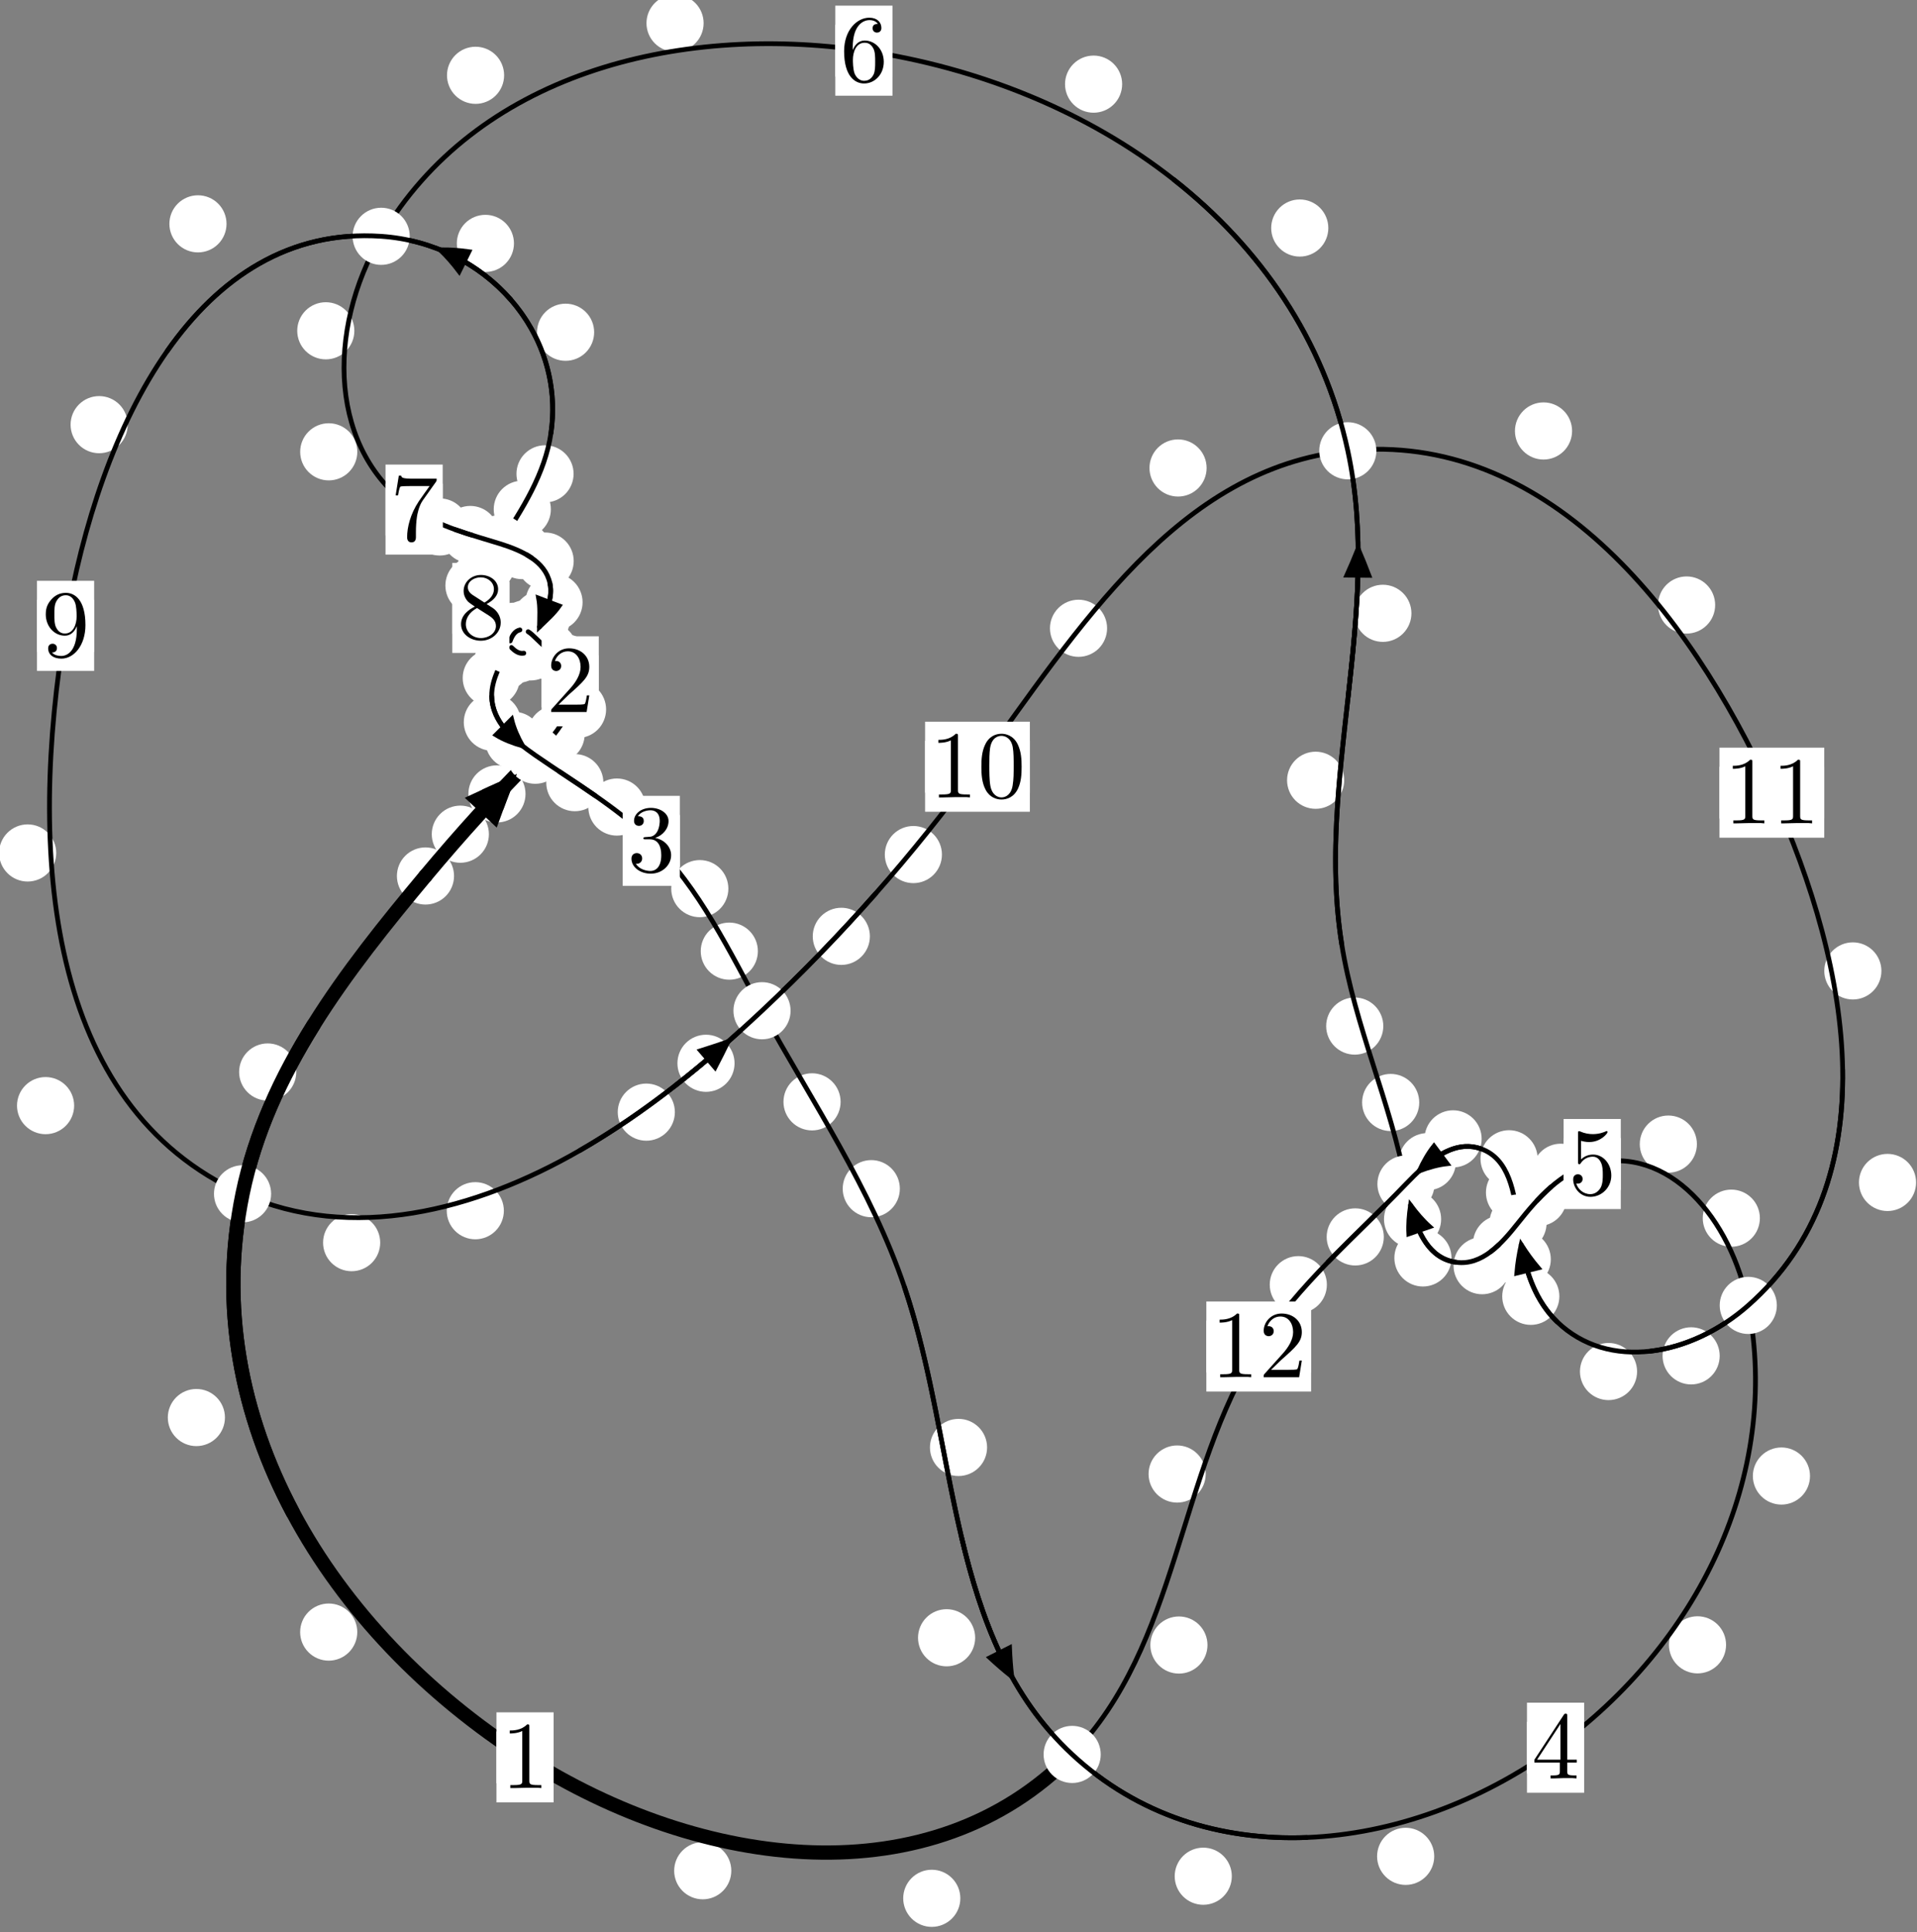 <?xml version="1.0"?>
<!-- Created by MetaPost 1.999 on 2021.07.06:0004 -->
<svg version="1.1" xmlns="http://www.w3.org/2000/svg" xmlns:xlink="http://www.w3.org/1999/xlink" width="200.572" height="202.126" viewBox="0 0 200.572 202.126">
<rect x="0" y="0" width="200.572" height="202.126" fill="#808080" stroke="none"/>
<!-- Original BoundingBox: -56.095581 -122.560608 144.476227 79.565216 -->
  <defs>
    <g transform="scale(0.01,0.01)" id="GLYPHcmr10_48">
      <path style="fill-rule: evenodd;" d="M460 -320C460 -400,455 -480,420 -554C374 -650,292 -666,250 -666C190 -666,117 -640,76 -547C44 -478,39 -400,39 -320C39 -245,43 -155,84 -79C127 2,200 22,249 22C303 22,379 1,423 -94C455 -163,460 -241,460 -320M249 -0C210 -0,151 -25,133 -121C122 -181,122 -273,122 -332C122 -396,122 -462,130 -516C149 -635,224 -644,249 -644C282 -644,348 -626,367 -527C377 -471,377 -395,377 -332C377 -257,377 -189,366 -125C351 -30,294 -0,249 -0"></path>
    </g>
    <g transform="scale(0.01,0.01)" id="GLYPHcmr10_49">
      <path style="fill-rule: evenodd;" d="M294 -640C294 -664,294 -666,271 -666C209 -602,121 -602,89 -602L89 -571C109 -571,168 -571,220 -597L220 -79C220 -43,217 -31,127 -31L95 -31L95 -0L257 -0L130 -3L217 -3L257 -3L297 -3L384 -3L419 -0L419 -31L387 -31C297 -31,294 -42,294 -79"></path>
    </g>
    <g transform="scale(0.01,0.01)" id="GLYPHcmr10_50">
      <path style="fill-rule: evenodd;" d="M127 -77L233 -180C389 -318,449 -372,449 -472C449 -586,359 -666,237 -666C124 -666,50 -574,50 -485C50 -429,100 -429,103 -429C120 -429,155 -441,155 -482C155 -508,137 -534,102 -534C94 -534,92 -534,89 -533C112 -598,166 -635,224 -635C315 -635,358 -554,358 -472C358 -392,308 -313,253 -251L61 -37C50 -26,50 -24,50 -0L421 -0L449 -174L424 -174C419 -144,412 -100,402 -85C395 -77,329 -77,307 -77"></path>
    </g>
    <g transform="scale(0.01,0.01)" id="GLYPHcmr10_51">
      <path style="fill-rule: evenodd;" d="M290 -352C372 -379,430 -449,430 -528C430 -610,342 -666,246 -666C145 -666,69 -606,69 -530C69 -497,91 -478,120 -478C151 -478,171 -500,171 -529C171 -579,124 -579,109 -579C140 -628,206 -641,242 -641C283 -641,338 -619,338 -529C338 -517,336 -459,310 -415C280 -367,246 -364,221 -363C213 -362,189 -360,182 -360C174 -359,167 -358,167 -348C167 -337,174 -337,191 -337L235 -337C317 -337,354 -269,354 -171C354 -35,285 -6,241 -6C198 -6,123 -23,88 -82C123 -77,154 -99,154 -137C154 -173,127 -193,98 -193C74 -193,42 -179,42 -135C42 -44,135 22,244 22C366 22,457 -69,457 -171C457 -253,394 -331,290 -352"></path>
    </g>
    <g transform="scale(0.01,0.01)" id="GLYPHcmr10_52">
      <path style="fill-rule: evenodd;" d="M294 -165L294 -78C294 -42,292 -31,218 -31L197 -31L197 -0L332 -0L238 -3L290 -3L332 -3L374 -3L427 -3L468 -0L468 -31L447 -31C373 -31,371 -42,371 -78L371 -165L471 -165L471 -196L371 -196L371 -651C371 -671,371 -677,355 -677C346 -677,343 -677,335 -665L28 -196L28 -165M300 -196L56 -196L300 -569"></path>
    </g>
    <g transform="scale(0.01,0.01)" id="GLYPHcmr10_53">
      <path style="fill-rule: evenodd;" d="M449 -201C449 -320,367 -420,259 -420C211 -420,168 -404,132 -369L132 -564C152 -558,185 -551,217 -551C340 -551,410 -642,410 -655C410 -661,407 -666,400 -666C399 -666,397 -666,392 -663C372 -654,323 -634,256 -634C216 -634,170 -641,123 -662C115 -665,113 -665,111 -665C101 -665,101 -657,101 -641L101 -345C101 -327,101 -319,115 -319C122 -319,124 -322,128 -328C139 -344,176 -398,257 -398C309 -398,334 -352,342 -334C358 -297,360 -258,360 -208C360 -173,360 -113,336 -71C312 -32,275 -6,229 -6C156 -6,99 -59,82 -118C85 -117,88 -116,99 -116C132 -116,149 -141,149 -165C149 -189,132 -214,99 -214C85 -214,50 -207,50 -161C50 -75,119 22,231 22C347 22,449 -74,449 -201"></path>
    </g>
    <g transform="scale(0.01,0.01)" id="GLYPHcmr10_54">
      <path style="fill-rule: evenodd;" d="M132 -328L132 -352C132 -605,256 -641,307 -641C331 -641,373 -635,395 -601C380 -601,340 -601,340 -556C340 -525,364 -510,386 -510C402 -510,432 -519,432 -558C432 -618,388 -666,305 -666C177 -666,42 -537,42 -316C42 -49,158 22,251 22C362 22,457 -72,457 -204C457 -331,368 -427,257 -427C189 -427,152 -376,132 -328M251 -6C188 -6,158 -66,152 -81C134 -128,134 -208,134 -226C134 -304,166 -404,256 -404C272 -404,318 -404,349 -342C367 -305,367 -254,367 -205C367 -157,367 -107,350 -71C320 -11,274 -6,251 -6"></path>
    </g>
    <g transform="scale(0.01,0.01)" id="GLYPHcmr10_55">
      <path style="fill-rule: evenodd;" d="M476 -609C485 -621,485 -623,485 -644L242 -644C120 -644,118 -657,114 -676L89 -676L56 -470L81 -470C84 -486,93 -549,106 -561C113 -567,191 -567,204 -567L411 -567C400 -551,321 -442,299 -409C209 -274,176 -135,176 -33C176 -23,176 22,222 22C268 22,268 -23,268 -33L268 -84C268 -139,271 -194,279 -248C283 -271,297 -357,341 -419"></path>
    </g>
    <g transform="scale(0.01,0.01)" id="GLYPHcmr10_56">
      <path style="fill-rule: evenodd;" d="M163 -457C117 -487,113 -521,113 -538C113 -599,178 -641,249 -641C322 -641,386 -589,386 -517C386 -460,347 -412,287 -377M309 -362C381 -399,430 -451,430 -517C430 -609,341 -666,250 -666C150 -666,69 -592,69 -499C69 -481,71 -436,113 -389C124 -377,161 -352,186 -335C128 -306,42 -250,42 -151C42 -45,144 22,249 22C362 22,457 -61,457 -168C457 -204,446 -249,408 -291C389 -312,373 -322,309 -362M209 -320L332 -242C360 -223,407 -193,407 -132C407 -58,332 -6,250 -6C164 -6,92 -68,92 -151C92 -209,124 -273,209 -320"></path>
    </g>
    <g transform="scale(0.01,0.01)" id="GLYPHcmr10_57">
      <path style="fill-rule: evenodd;" d="M367 -318L367 -286C367 -52,263 -6,205 -6C188 -6,134 -8,107 -42C151 -42,159 -71,159 -88C159 -119,135 -134,113 -134C97 -134,67 -125,67 -86C67 -19,121 22,206 22C335 22,457 -114,457 -329C457 -598,342 -666,253 -666C198 -666,149 -648,106 -603C65 -558,42 -516,42 -441C42 -316,130 -218,242 -218C303 -218,344 -260,367 -318M243 -241C227 -241,181 -241,150 -304C132 -341,132 -391,132 -440C132 -494,132 -541,153 -578C180 -628,218 -641,253 -641C299 -641,332 -607,349 -562C361 -530,365 -467,365 -421C365 -338,331 -241,243 -241"></path>
    </g>
  </defs>
  <path d="M51.153 87.261C51.153 86.468,50.838 85.708,50.277 85.148C49.717 84.587,48.957 84.272,48.164 84.272C47.371 84.272,46.611 84.587,46.051 85.148C45.49 85.708,45.175 86.468,45.175 87.261C45.175 88.054,45.49 88.814,46.051 89.374C46.611 89.935,47.371 90.25,48.164 90.25C48.957 90.25,49.717 89.935,50.277 89.374C50.838 88.814,51.153 88.054,51.153 87.261Z" style="fill: rgb(100%,100%,100%);stroke: none;"></path>
  <path d="M47.505 91.632C47.505 90.84,47.19 90.079,46.63 89.519C46.069 88.958,45.309 88.643,44.516 88.643C43.724 88.643,42.963 88.958,42.403 89.519C41.842 90.079,41.528 90.84,41.528 91.632C41.528 92.425,41.842 93.185,42.403 93.746C42.963 94.306,43.724 94.621,44.516 94.621C45.309 94.621,46.069 94.306,46.63 93.746C47.19 93.185,47.505 92.425,47.505 91.632Z" style="fill: rgb(100%,100%,100%);stroke: none;"></path>
  <path d="M61.175 76.791C61.175 75.998,60.86 75.238,60.3 74.677C59.739 74.117,58.979 73.802,58.187 73.802C57.394 73.802,56.634 74.117,56.073 74.677C55.513 75.238,55.198 75.998,55.198 76.791C55.198 77.583,55.513 78.343,56.073 78.904C56.634 79.464,57.394 79.779,58.187 79.779C58.979 79.779,59.739 79.464,60.3 78.904C60.86 78.343,61.175 77.583,61.175 76.791Z" style="fill: rgb(100%,100%,100%);stroke: none;"></path>
  <path d="M54.984 83.047C54.984 82.254,54.669 81.494,54.109 80.933C53.548 80.373,52.788 80.058,51.995 80.058C51.203 80.058,50.442 80.373,49.882 80.933C49.322 81.494,49.007 82.254,49.007 83.047C49.007 83.839,49.322 84.599,49.882 85.16C50.442 85.72,51.203 86.035,51.995 86.035C52.788 86.035,53.548 85.72,54.109 85.16C54.669 84.599,54.984 83.839,54.984 83.047Z" style="fill: rgb(100%,100%,100%);stroke: none;"></path>
  <path d="M62.139 69.333C62.139 68.54,61.824 67.78,61.264 67.22C60.703 66.659,59.943 66.344,59.15 66.344C58.358 66.344,57.598 66.659,57.037 67.22C56.477 67.78,56.162 68.54,56.162 69.333C56.162 70.126,56.477 70.886,57.037 71.446C57.598 72.007,58.358 72.322,59.15 72.322C59.943 72.322,60.703 72.007,61.264 71.446C61.824 70.886,62.139 70.126,62.139 69.333Z" style="fill: rgb(100%,100%,100%);stroke: none;"></path>
  <path d="M63.415 74.209C63.415 73.416,63.1 72.656,62.54 72.096C61.979 71.535,61.219 71.22,60.426 71.22C59.634 71.22,58.873 71.535,58.313 72.096C57.753 72.656,57.438 73.416,57.438 74.209C57.438 75.002,57.753 75.762,58.313 76.322C58.873 76.883,59.634 77.198,60.426 77.198C61.219 77.198,61.979 76.883,62.54 76.322C63.1 75.762,63.415 75.002,63.415 74.209Z" style="fill: rgb(100%,100%,100%);stroke: none;"></path>
  <path d="M58.528 66.249C58.528 65.457,58.213 64.697,57.653 64.136C57.092 63.576,56.332 63.261,55.539 63.261C54.747 63.261,53.986 63.576,53.426 64.136C52.865 64.697,52.551 65.457,52.551 66.249C52.551 67.042,52.865 67.802,53.426 68.363C53.986 68.923,54.747 69.238,55.539 69.238C56.332 69.238,57.092 68.923,57.653 68.363C58.213 67.802,58.528 67.042,58.528 66.249Z" style="fill: rgb(100%,100%,100%);stroke: none;"></path>
  <path d="M60.405 68.104C60.405 67.312,60.09 66.551,59.529 65.991C58.969 65.43,58.209 65.115,57.416 65.115C56.623 65.115,55.863 65.43,55.303 65.991C54.742 66.551,54.427 67.312,54.427 68.104C54.427 68.897,54.742 69.657,55.303 70.218C55.863 70.778,56.623 71.093,57.416 71.093C58.209 71.093,58.969 70.778,59.529 70.218C60.09 69.657,60.405 68.897,60.405 68.104Z" style="fill: rgb(100%,100%,100%);stroke: none;"></path>
  <path d="M56.71 66.036C56.71 65.243,56.396 64.483,55.835 63.923C55.275 63.362,54.514 63.047,53.722 63.047C52.929 63.047,52.169 63.362,51.608 63.923C51.048 64.483,50.733 65.243,50.733 66.036C50.733 66.829,51.048 67.589,51.608 68.149C52.169 68.71,52.929 69.025,53.722 69.025C54.514 69.025,55.275 68.71,55.835 68.149C56.396 67.589,56.71 66.829,56.71 66.036Z" style="fill: rgb(100%,100%,100%);stroke: none;"></path>
  <path d="M58.009 65.76C58.009 64.967,57.694 64.207,57.133 63.647C56.573 63.086,55.813 62.771,55.02 62.771C54.227 62.771,53.467 63.086,52.907 63.647C52.346 64.207,52.031 64.967,52.031 65.76C52.031 66.553,52.346 67.313,52.907 67.873C53.467 68.434,54.227 68.749,55.02 68.749C55.813 68.749,56.573 68.434,57.133 67.873C57.694 67.313,58.009 66.553,58.009 65.76Z" style="fill: rgb(100%,100%,100%);stroke: none;"></path>
  <path d="M55.589 69.26C55.589 68.467,55.275 67.707,54.714 67.146C54.154 66.586,53.393 66.271,52.601 66.271C51.808 66.271,51.048 66.586,50.487 67.146C49.927 67.707,49.612 68.467,49.612 69.26C49.612 70.052,49.927 70.812,50.487 71.373C51.048 71.933,51.808 72.248,52.601 72.248C53.393 72.248,54.154 71.933,54.714 71.373C55.275 70.812,55.589 70.052,55.589 69.26Z" style="fill: rgb(100%,100%,100%);stroke: none;"></path>
  <path d="M56.455 66.78C56.455 65.987,56.14 65.227,55.58 64.667C55.019 64.106,54.259 63.791,53.467 63.791C52.674 63.791,51.914 64.106,51.353 64.667C50.793 65.227,50.478 65.987,50.478 66.78C50.478 67.573,50.793 68.333,51.353 68.893C51.914 69.454,52.674 69.769,53.467 69.769C54.259 69.769,55.019 69.454,55.58 68.893C56.14 68.333,56.455 67.573,56.455 66.78Z" style="fill: rgb(100%,100%,100%);stroke: none;"></path>
  <path d="M54.503 75.546C54.503 74.753,54.188 73.993,53.627 73.433C53.067 72.872,52.307 72.557,51.514 72.557C50.721 72.557,49.961 72.872,49.401 73.433C48.84 73.993,48.525 74.753,48.525 75.546C48.525 76.339,48.84 77.099,49.401 77.659C49.961 78.22,50.721 78.535,51.514 78.535C52.307 78.535,53.067 78.22,53.627 77.659C54.188 77.099,54.503 76.339,54.503 75.546Z" style="fill: rgb(100%,100%,100%);stroke: none;"></path>
  <path d="M54.389 70.923C54.389 70.13,54.074 69.37,53.514 68.81C52.953 68.249,52.193 67.934,51.4 67.934C50.608 67.934,49.848 68.249,49.287 68.81C48.727 69.37,48.412 70.13,48.412 70.923C48.412 71.716,48.727 72.476,49.287 73.036C49.848 73.597,50.608 73.912,51.4 73.912C52.193 73.912,52.953 73.597,53.514 73.036C54.074 72.476,54.389 71.716,54.389 70.923Z" style="fill: rgb(100%,100%,100%);stroke: none;"></path>
  <path d="M63.131 81.87C63.131 81.077,62.816 80.317,62.256 79.757C61.695 79.196,60.935 78.881,60.142 78.881C59.35 78.881,58.59 79.196,58.029 79.757C57.469 80.317,57.154 81.077,57.154 81.87C57.154 82.663,57.469 83.423,58.029 83.983C58.59 84.544,59.35 84.859,60.142 84.859C60.935 84.859,61.695 84.544,62.256 83.983C62.816 83.423,63.131 82.663,63.131 81.87Z" style="fill: rgb(100%,100%,100%);stroke: none;"></path>
  <path d="M56.749 77.448C56.749 76.655,56.434 75.895,55.873 75.335C55.313 74.774,54.553 74.459,53.76 74.459C52.967 74.459,52.207 74.774,51.647 75.335C51.086 75.895,50.771 76.655,50.771 77.448C50.771 78.241,51.086 79.001,51.647 79.561C52.207 80.122,52.967 80.437,53.76 80.437C54.553 80.437,55.313 80.122,55.873 79.561C56.434 79.001,56.749 78.241,56.749 77.448Z" style="fill: rgb(100%,100%,100%);stroke: none;"></path>
  <path d="M76.207 92.956C76.207 92.163,75.892 91.403,75.332 90.842C74.771 90.282,74.011 89.967,73.218 89.967C72.426 89.967,71.665 90.282,71.105 90.842C70.544 91.403,70.229 92.163,70.229 92.956C70.229 93.748,70.544 94.508,71.105 95.069C71.665 95.629,72.426 95.944,73.218 95.944C74.011 95.944,74.771 95.629,75.332 95.069C75.892 94.508,76.207 93.748,76.207 92.956Z" style="fill: rgb(100%,100%,100%);stroke: none;"></path>
  <path d="M67.531 84.421C67.531 83.629,67.216 82.869,66.656 82.308C66.095 81.748,65.335 81.433,64.543 81.433C63.75 81.433,62.99 81.748,62.429 82.308C61.869 82.869,61.554 83.629,61.554 84.421C61.554 85.214,61.869 85.974,62.429 86.535C62.99 87.095,63.75 87.41,64.543 87.41C65.335 87.41,66.095 87.095,66.656 86.535C67.216 85.974,67.531 85.214,67.531 84.421Z" style="fill: rgb(100%,100%,100%);stroke: none;"></path>
  <path d="M87.951 115.259C87.951 114.466,87.636 113.706,87.075 113.146C86.515 112.585,85.755 112.27,84.962 112.27C84.169 112.27,83.409 112.585,82.849 113.146C82.288 113.706,81.973 114.466,81.973 115.259C81.973 116.052,82.288 116.812,82.849 117.372C83.409 117.933,84.169 118.248,84.962 118.248C85.755 118.248,86.515 117.933,87.075 117.372C87.636 116.812,87.951 116.052,87.951 115.259Z" style="fill: rgb(100%,100%,100%);stroke: none;"></path>
  <path d="M79.295 99.495C79.295 98.702,78.98 97.942,78.419 97.381C77.859 96.821,77.099 96.506,76.306 96.506C75.513 96.506,74.753 96.821,74.193 97.381C73.632 97.942,73.317 98.702,73.317 99.495C73.317 100.287,73.632 101.047,74.193 101.608C74.753 102.168,75.513 102.483,76.306 102.483C77.099 102.483,77.859 102.168,78.419 101.608C78.98 101.047,79.295 100.287,79.295 99.495Z" style="fill: rgb(100%,100%,100%);stroke: none;"></path>
  <path d="M103.277 151.41C103.277 150.617,102.962 149.857,102.401 149.297C101.841 148.736,101.081 148.421,100.288 148.421C99.495 148.421,98.735 148.736,98.175 149.297C97.614 149.857,97.299 150.617,97.299 151.41C97.299 152.203,97.614 152.963,98.175 153.523C98.735 154.084,99.495 154.399,100.288 154.399C101.081 154.399,101.841 154.084,102.401 153.523C102.962 152.963,103.277 152.203,103.277 151.41Z" style="fill: rgb(100%,100%,100%);stroke: none;"></path>
  <path d="M94.149 124.341C94.149 123.548,93.834 122.788,93.274 122.228C92.713 121.667,91.953 121.352,91.161 121.352C90.368 121.352,89.608 121.667,89.047 122.228C88.487 122.788,88.172 123.548,88.172 124.341C88.172 125.134,88.487 125.894,89.047 126.454C89.608 127.015,90.368 127.33,91.161 127.33C91.953 127.33,92.713 127.015,93.274 126.454C93.834 125.894,94.149 125.134,94.149 124.341Z" style="fill: rgb(100%,100%,100%);stroke: none;"></path>
  <path d="M128.883 196.262C128.883 195.469,128.568 194.709,128.008 194.148C127.447 193.588,126.687 193.273,125.894 193.273C125.102 193.273,124.341 193.588,123.781 194.148C123.22 194.709,122.906 195.469,122.906 196.262C122.906 197.054,123.22 197.815,123.781 198.375C124.341 198.936,125.102 199.251,125.894 199.251C126.687 199.251,127.447 198.936,128.008 198.375C128.568 197.815,128.883 197.054,128.883 196.262Z" style="fill: rgb(100%,100%,100%);stroke: none;"></path>
  <path d="M102.029 171.318C102.029 170.525,101.714 169.765,101.154 169.204C100.593 168.644,99.833 168.329,99.04 168.329C98.248 168.329,97.487 168.644,96.927 169.204C96.366 169.765,96.051 170.525,96.051 171.318C96.051 172.11,96.366 172.871,96.927 173.431C97.487 173.992,98.248 174.307,99.04 174.307C99.833 174.307,100.593 173.992,101.154 173.431C101.714 172.871,102.029 172.11,102.029 171.318Z" style="fill: rgb(100%,100%,100%);stroke: none;"></path>
  <path d="M180.596 172.058C180.596 171.266,180.281 170.506,179.721 169.945C179.16 169.385,178.4 169.07,177.607 169.07C176.815 169.07,176.054 169.385,175.494 169.945C174.933 170.506,174.618 171.266,174.618 172.058C174.618 172.851,174.933 173.611,175.494 174.172C176.054 174.732,176.815 175.047,177.607 175.047C178.4 175.047,179.16 174.732,179.721 174.172C180.281 173.611,180.596 172.851,180.596 172.058Z" style="fill: rgb(100%,100%,100%);stroke: none;"></path>
  <path d="M150.06 194.182C150.06 193.389,149.745 192.629,149.184 192.069C148.624 191.508,147.864 191.193,147.071 191.193C146.278 191.193,145.518 191.508,144.958 192.069C144.397 192.629,144.082 193.389,144.082 194.182C144.082 194.975,144.397 195.735,144.958 196.295C145.518 196.856,146.278 197.171,147.071 197.171C147.864 197.171,148.624 196.856,149.184 196.295C149.745 195.735,150.06 194.975,150.06 194.182Z" style="fill: rgb(100%,100%,100%);stroke: none;"></path>
  <path d="M184.133 127.426C184.133 126.634,183.818 125.874,183.258 125.313C182.697 124.753,181.937 124.438,181.144 124.438C180.352 124.438,179.591 124.753,179.031 125.313C178.471 125.874,178.156 126.634,178.156 127.426C178.156 128.219,178.471 128.979,179.031 129.54C179.591 130.1,180.352 130.415,181.144 130.415C181.937 130.415,182.697 130.1,183.258 129.54C183.818 128.979,184.133 128.219,184.133 127.426Z" style="fill: rgb(100%,100%,100%);stroke: none;"></path>
  <path d="M189.377 154.4C189.377 153.607,189.062 152.847,188.501 152.286C187.941 151.726,187.181 151.411,186.388 151.411C185.595 151.411,184.835 151.726,184.275 152.286C183.714 152.847,183.399 153.607,183.399 154.4C183.399 155.192,183.714 155.953,184.275 156.513C184.835 157.073,185.595 157.388,186.388 157.388C187.181 157.388,187.941 157.073,188.501 156.513C189.062 155.953,189.377 155.192,189.377 154.4Z" style="fill: rgb(100%,100%,100%);stroke: none;"></path>
  <path d="M166.288 122.624C166.288 121.832,165.973 121.071,165.413 120.511C164.852 119.95,164.092 119.636,163.3 119.636C162.507 119.636,161.747 119.95,161.186 120.511C160.626 121.071,160.311 121.832,160.311 122.624C160.311 123.417,160.626 124.177,161.186 124.738C161.747 125.298,162.507 125.613,163.3 125.613C164.092 125.613,164.852 125.298,165.413 124.738C165.973 124.177,166.288 123.417,166.288 122.624Z" style="fill: rgb(100%,100%,100%);stroke: none;"></path>
  <path d="M177.544 119.679C177.544 118.886,177.229 118.126,176.669 117.565C176.108 117.005,175.348 116.69,174.555 116.69C173.763 116.69,173.002 117.005,172.442 117.565C171.881 118.126,171.566 118.886,171.566 119.679C171.566 120.471,171.881 121.232,172.442 121.792C173.002 122.353,173.763 122.668,174.555 122.668C175.348 122.668,176.108 122.353,176.669 121.792C177.229 121.232,177.544 120.471,177.544 119.679Z" style="fill: rgb(100%,100%,100%);stroke: none;"></path>
  <path d="M160.09 130.111C160.09 129.318,159.776 128.558,159.215 127.997C158.655 127.437,157.894 127.122,157.102 127.122C156.309 127.122,155.549 127.437,154.988 127.997C154.428 128.558,154.113 129.318,154.113 130.111C154.113 130.903,154.428 131.663,154.988 132.224C155.549 132.784,156.309 133.099,157.102 133.099C157.894 133.099,158.655 132.784,159.215 132.224C159.776 131.663,160.09 130.903,160.09 130.111Z" style="fill: rgb(100%,100%,100%);stroke: none;"></path>
  <path d="M163.93 125.272C163.93 124.479,163.615 123.719,163.055 123.158C162.494 122.598,161.734 122.283,160.941 122.283C160.149 122.283,159.389 122.598,158.828 123.158C158.268 123.719,157.953 124.479,157.953 125.272C157.953 126.064,158.268 126.825,158.828 127.385C159.389 127.945,160.149 128.26,160.941 128.26C161.734 128.26,162.494 127.945,163.055 127.385C163.615 126.825,163.93 126.064,163.93 125.272Z" style="fill: rgb(100%,100%,100%);stroke: none;"></path>
  <path d="M151.868 131.586C151.868 130.793,151.553 130.033,150.992 129.473C150.432 128.912,149.671 128.597,148.879 128.597C148.086 128.597,147.326 128.912,146.765 129.473C146.205 130.033,145.89 130.793,145.89 131.586C145.89 132.379,146.205 133.139,146.765 133.699C147.326 134.26,148.086 134.575,148.879 134.575C149.671 134.575,150.432 134.26,150.992 133.699C151.553 133.139,151.868 132.379,151.868 131.586Z" style="fill: rgb(100%,100%,100%);stroke: none;"></path>
  <path d="M158.058 132.397C158.058 131.605,157.743 130.844,157.183 130.284C156.622 129.723,155.862 129.408,155.07 129.408C154.277 129.408,153.517 129.723,152.956 130.284C152.396 130.844,152.081 131.605,152.081 132.397C152.081 133.19,152.396 133.95,152.956 134.511C153.517 135.071,154.277 135.386,155.07 135.386C155.862 135.386,156.622 135.071,157.183 134.511C157.743 133.95,158.058 133.19,158.058 132.397Z" style="fill: rgb(100%,100%,100%);stroke: none;"></path>
  <path d="M148.493 115.326C148.493 114.533,148.178 113.773,147.618 113.213C147.057 112.652,146.297 112.337,145.504 112.337C144.712 112.337,143.952 112.652,143.391 113.213C142.831 113.773,142.516 114.533,142.516 115.326C142.516 116.119,142.831 116.879,143.391 117.439C143.952 118,144.712 118.315,145.504 118.315C146.297 118.315,147.057 118,147.618 117.439C148.178 116.879,148.493 116.119,148.493 115.326Z" style="fill: rgb(100%,100%,100%);stroke: none;"></path>
  <path d="M150.783 127.53C150.783 126.738,150.468 125.978,149.907 125.417C149.347 124.857,148.587 124.542,147.794 124.542C147.001 124.542,146.241 124.857,145.681 125.417C145.12 125.978,144.805 126.738,144.805 127.53C144.805 128.323,145.12 129.083,145.681 129.644C146.241 130.204,147.001 130.519,147.794 130.519C148.587 130.519,149.347 130.204,149.907 129.644C150.468 129.083,150.783 128.323,150.783 127.53Z" style="fill: rgb(100%,100%,100%);stroke: none;"></path>
  <path d="M140.64 81.619C140.64 80.826,140.325 80.066,139.765 79.505C139.204 78.945,138.444 78.63,137.651 78.63C136.859 78.63,136.099 78.945,135.538 79.505C134.978 80.066,134.663 80.826,134.663 81.619C134.663 82.411,134.978 83.171,135.538 83.732C136.099 84.292,136.859 84.607,137.651 84.607C138.444 84.607,139.204 84.292,139.765 83.732C140.325 83.171,140.64 82.411,140.64 81.619Z" style="fill: rgb(100%,100%,100%);stroke: none;"></path>
  <path d="M144.732 107.332C144.732 106.54,144.417 105.78,143.857 105.219C143.296 104.659,142.536 104.344,141.744 104.344C140.951 104.344,140.191 104.659,139.63 105.219C139.07 105.78,138.755 106.54,138.755 107.332C138.755 108.125,139.07 108.885,139.63 109.446C140.191 110.006,140.951 110.321,141.744 110.321C142.536 110.321,143.296 110.006,143.857 109.446C144.417 108.885,144.732 108.125,144.732 107.332Z" style="fill: rgb(100%,100%,100%);stroke: none;"></path>
  <path d="M138.98 23.853C138.98 23.06,138.665 22.3,138.105 21.739C137.544 21.179,136.784 20.864,135.991 20.864C135.199 20.864,134.438 21.179,133.878 21.739C133.317 22.3,133.002 23.06,133.002 23.853C133.002 24.645,133.317 25.406,133.878 25.966C134.438 26.527,135.199 26.841,135.991 26.841C136.784 26.841,137.544 26.527,138.105 25.966C138.665 25.406,138.98 24.645,138.98 23.853Z" style="fill: rgb(100%,100%,100%);stroke: none;"></path>
  <path d="M147.675 64.156C147.675 63.363,147.36 62.603,146.799 62.043C146.239 61.482,145.479 61.167,144.686 61.167C143.893 61.167,143.133 61.482,142.573 62.043C142.012 62.603,141.697 63.363,141.697 64.156C141.697 64.949,142.012 65.709,142.573 66.269C143.133 66.83,143.893 67.145,144.686 67.145C145.479 67.145,146.239 66.83,146.799 66.269C147.36 65.709,147.675 64.949,147.675 64.156Z" style="fill: rgb(100%,100%,100%);stroke: none;"></path>
  <path d="M73.618 2.424C73.618 1.631,73.303 0.871,72.743 0.31C72.182 -0.25,71.422 -0.565,70.629 -0.565C69.837 -0.565,69.076 -0.25,68.516 0.31C67.956 0.871,67.641 1.631,67.641 2.424C67.641 3.216,67.956 3.976,68.516 4.537C69.076 5.097,69.837 5.412,70.629 5.412C71.422 5.412,72.182 5.097,72.743 4.537C73.303 3.976,73.618 3.216,73.618 2.424Z" style="fill: rgb(100%,100%,100%);stroke: none;"></path>
  <path d="M117.409 8.802C117.409 8.009,117.094 7.249,116.534 6.689C115.973 6.128,115.213 5.813,114.42 5.813C113.628 5.813,112.867 6.128,112.307 6.689C111.747 7.249,111.432 8.009,111.432 8.802C111.432 9.595,111.747 10.355,112.307 10.915C112.867 11.476,113.628 11.791,114.42 11.791C115.213 11.791,115.973 11.476,116.534 10.915C117.094 10.355,117.409 9.595,117.409 8.802Z" style="fill: rgb(100%,100%,100%);stroke: none;"></path>
  <path d="M37.076 34.602C37.076 33.809,36.762 33.049,36.201 32.489C35.641 31.928,34.88 31.613,34.088 31.613C33.295 31.613,32.535 31.928,31.974 32.489C31.414 33.049,31.099 33.809,31.099 34.602C31.099 35.395,31.414 36.155,31.974 36.715C32.535 37.276,33.295 37.591,34.088 37.591C34.88 37.591,35.641 37.276,36.201 36.715C36.762 36.155,37.076 35.395,37.076 34.602Z" style="fill: rgb(100%,100%,100%);stroke: none;"></path>
  <path d="M52.745 7.876C52.745 7.084,52.43 6.324,51.87 5.763C51.309 5.203,50.549 4.888,49.757 4.888C48.964 4.888,48.204 5.203,47.643 5.763C47.083 6.324,46.768 7.084,46.768 7.876C46.768 8.669,47.083 9.429,47.643 9.99C48.204 10.55,48.964 10.865,49.757 10.865C50.549 10.865,51.309 10.55,51.87 9.99C52.43 9.429,52.745 8.669,52.745 7.876Z" style="fill: rgb(100%,100%,100%);stroke: none;"></path>
  <path d="M49.001 55.122C49.001 54.329,48.686 53.569,48.126 53.009C47.565 52.448,46.805 52.133,46.012 52.133C45.22 52.133,44.46 52.448,43.899 53.009C43.339 53.569,43.024 54.329,43.024 55.122C43.024 55.915,43.339 56.675,43.899 57.235C44.46 57.796,45.22 58.111,46.012 58.111C46.805 58.111,47.565 57.796,48.126 57.235C48.686 56.675,49.001 55.915,49.001 55.122Z" style="fill: rgb(100%,100%,100%);stroke: none;"></path>
  <path d="M37.384 47.263C37.384 46.47,37.069 45.71,36.509 45.15C35.948 44.589,35.188 44.274,34.396 44.274C33.603 44.274,32.843 44.589,32.282 45.15C31.722 45.71,31.407 46.47,31.407 47.263C31.407 48.056,31.722 48.816,32.282 49.376C32.843 49.937,33.603 50.252,34.396 50.252C35.188 50.252,35.948 49.937,36.509 49.376C37.069 48.816,37.384 48.056,37.384 47.263Z" style="fill: rgb(100%,100%,100%);stroke: none;"></path>
  <path d="M57.607 57.594C57.607 56.801,57.292 56.041,56.731 55.481C56.171 54.92,55.411 54.605,54.618 54.605C53.825 54.605,53.065 54.92,52.505 55.481C51.944 56.041,51.629 56.801,51.629 57.594C51.629 58.387,51.944 59.147,52.505 59.707C53.065 60.268,53.825 60.583,54.618 60.583C55.411 60.583,56.171 60.268,56.731 59.707C57.292 59.147,57.607 58.387,57.607 57.594Z" style="fill: rgb(100%,100%,100%);stroke: none;"></path>
  <path d="M52.195 55.91C52.195 55.118,51.88 54.358,51.319 53.797C50.759 53.237,49.999 52.922,49.206 52.922C48.413 52.922,47.653 53.237,47.093 53.797C46.532 54.358,46.217 55.118,46.217 55.91C46.217 56.703,46.532 57.463,47.093 58.024C47.653 58.584,48.413 58.899,49.206 58.899C49.999 58.899,50.759 58.584,51.319 58.024C51.88 57.463,52.195 56.703,52.195 55.91Z" style="fill: rgb(100%,100%,100%);stroke: none;"></path>
  <path d="M60.954 63C60.954 62.208,60.639 61.448,60.079 60.887C59.518 60.327,58.758 60.012,57.966 60.012C57.173 60.012,56.413 60.327,55.852 60.887C55.292 61.448,54.977 62.208,54.977 63C54.977 63.793,55.292 64.553,55.852 65.114C56.413 65.674,57.173 65.989,57.966 65.989C58.758 65.989,59.518 65.674,60.079 65.114C60.639 64.553,60.954 63.793,60.954 63Z" style="fill: rgb(100%,100%,100%);stroke: none;"></path>
  <path d="M60.026 58.69C60.026 57.897,59.711 57.137,59.151 56.577C58.59 56.016,57.83 55.701,57.037 55.701C56.245 55.701,55.485 56.016,54.924 56.577C54.364 57.137,54.049 57.897,54.049 58.69C54.049 59.483,54.364 60.243,54.924 60.803C55.485 61.364,56.245 61.679,57.037 61.679C57.83 61.679,58.59 61.364,59.151 60.803C59.711 60.243,60.026 59.483,60.026 58.69Z" style="fill: rgb(100%,100%,100%);stroke: none;"></path>
  <path d="M58.756 67.406C58.756 66.613,58.441 65.853,57.881 65.292C57.32 64.732,56.56 64.417,55.767 64.417C54.975 64.417,54.214 64.732,53.654 65.292C53.093 65.853,52.778 66.613,52.778 67.406C52.778 68.198,53.093 68.959,53.654 69.519C54.214 70.079,54.975 70.394,55.767 70.394C56.56 70.394,57.32 70.079,57.881 69.519C58.441 68.959,58.756 68.198,58.756 67.406Z" style="fill: rgb(100%,100%,100%);stroke: none;"></path>
  <path d="M59.623 64.796C59.623 64.003,59.308 63.243,58.747 62.683C58.187 62.122,57.427 61.807,56.634 61.807C55.841 61.807,55.081 62.122,54.521 62.683C53.96 63.243,53.645 64.003,53.645 64.796C53.645 65.589,53.96 66.349,54.521 66.909C55.081 67.47,55.841 67.785,56.634 67.785C57.427 67.785,58.187 67.47,58.747 66.909C59.308 66.349,59.623 65.589,59.623 64.796Z" style="fill: rgb(100%,100%,100%);stroke: none;"></path>
  <path d="M57.167 68.44C57.167 67.647,56.852 66.887,56.291 66.326C55.731 65.766,54.971 65.451,54.178 65.451C53.385 65.451,52.625 65.766,52.065 66.326C51.504 66.887,51.189 67.647,51.189 68.44C51.189 69.232,51.504 69.992,52.065 70.553C52.625 71.113,53.385 71.428,54.178 71.428C54.971 71.428,55.731 71.113,56.291 70.553C56.852 69.992,57.167 69.232,57.167 68.44Z" style="fill: rgb(100%,100%,100%);stroke: none;"></path>
  <path d="M58.502 68.194C58.502 67.401,58.187 66.641,57.626 66.08C57.066 65.52,56.306 65.205,55.513 65.205C54.72 65.205,53.96 65.52,53.4 66.08C52.839 66.641,52.524 67.401,52.524 68.194C52.524 68.986,52.839 69.746,53.4 70.307C53.96 70.867,54.72 71.182,55.513 71.182C56.306 71.182,57.066 70.867,57.626 70.307C58.187 69.746,58.502 68.986,58.502 68.194Z" style="fill: rgb(100%,100%,100%);stroke: none;"></path>
  <path d="M55.113 66.245C55.113 65.452,54.798 64.692,54.237 64.132C53.677 63.571,52.917 63.256,52.124 63.256C51.331 63.256,50.571 63.571,50.011 64.132C49.45 64.692,49.135 65.452,49.135 66.245C49.135 67.038,49.45 67.798,50.011 68.358C50.571 68.919,51.331 69.234,52.124 69.234C52.917 69.234,53.677 68.919,54.237 68.358C54.798 67.798,55.113 67.038,55.113 66.245Z" style="fill: rgb(100%,100%,100%);stroke: none;"></path>
  <path d="M56.665 67.925C56.665 67.132,56.35 66.372,55.789 65.812C55.229 65.251,54.468 64.936,53.676 64.936C52.883 64.936,52.123 65.251,51.562 65.812C51.002 66.372,50.687 67.132,50.687 67.925C50.687 68.718,51.002 69.478,51.562 70.038C52.123 70.599,52.883 70.914,53.676 70.914C54.468 70.914,55.229 70.599,55.789 70.038C56.35 69.478,56.665 68.718,56.665 67.925Z" style="fill: rgb(100%,100%,100%);stroke: none;"></path>
  <path d="M52.578 61.247C52.578 60.454,52.263 59.694,51.702 59.133C51.142 58.573,50.382 58.258,49.589 58.258C48.796 58.258,48.036 58.573,47.476 59.133C46.915 59.694,46.6 60.454,46.6 61.247C46.6 62.039,46.915 62.799,47.476 63.36C48.036 63.92,48.796 64.235,49.589 64.235C50.382 64.235,51.142 63.92,51.702 63.36C52.263 62.799,52.578 62.039,52.578 61.247Z" style="fill: rgb(100%,100%,100%);stroke: none;"></path>
  <path d="M53.78 65.164C53.78 64.371,53.465 63.611,52.905 63.051C52.344 62.49,51.584 62.175,50.792 62.175C49.999 62.175,49.239 62.49,48.678 63.051C48.118 63.611,47.803 64.371,47.803 65.164C47.803 65.957,48.118 66.717,48.678 67.277C49.239 67.838,49.999 68.153,50.792 68.153C51.584 68.153,52.344 67.838,52.905 67.277C53.465 66.717,53.78 65.957,53.78 65.164Z" style="fill: rgb(100%,100%,100%);stroke: none;"></path>
  <path d="M57.636 53.271C57.636 52.479,57.321 51.718,56.761 51.158C56.2 50.597,55.44 50.283,54.647 50.283C53.855 50.283,53.094 50.597,52.534 51.158C51.973 51.718,51.658 52.479,51.658 53.271C51.658 54.064,51.973 54.824,52.534 55.385C53.094 55.945,53.855 56.26,54.647 56.26C55.44 56.26,56.2 55.945,56.761 55.385C57.321 54.824,57.636 54.064,57.636 53.271Z" style="fill: rgb(100%,100%,100%);stroke: none;"></path>
  <path d="M53.929 58.943C53.929 58.15,53.614 57.39,53.053 56.829C52.493 56.269,51.733 55.954,50.94 55.954C50.147 55.954,49.387 56.269,48.827 56.829C48.266 57.39,47.951 58.15,47.951 58.943C47.951 59.735,48.266 60.496,48.827 61.056C49.387 61.617,50.147 61.932,50.94 61.932C51.733 61.932,52.493 61.617,53.053 61.056C53.614 60.496,53.929 59.735,53.929 58.943Z" style="fill: rgb(100%,100%,100%);stroke: none;"></path>
  <path d="M62.165 34.755C62.165 33.962,61.85 33.202,61.29 32.641C60.729 32.081,59.969 31.766,59.176 31.766C58.384 31.766,57.624 32.081,57.063 32.641C56.503 33.202,56.188 33.962,56.188 34.755C56.188 35.547,56.503 36.308,57.063 36.868C57.624 37.429,58.384 37.743,59.176 37.743C59.969 37.743,60.729 37.429,61.29 36.868C61.85 36.308,62.165 35.547,62.165 34.755Z" style="fill: rgb(100%,100%,100%);stroke: none;"></path>
  <path d="M60.014 49.566C60.014 48.773,59.699 48.013,59.139 47.453C58.578 46.892,57.818 46.577,57.026 46.577C56.233 46.577,55.473 46.892,54.912 47.453C54.352 48.013,54.037 48.773,54.037 49.566C54.037 50.359,54.352 51.119,54.912 51.679C55.473 52.24,56.233 52.555,57.026 52.555C57.818 52.555,58.578 52.24,59.139 51.679C59.699 51.119,60.014 50.359,60.014 49.566Z" style="fill: rgb(100%,100%,100%);stroke: none;"></path>
  <path d="M23.701 23.416C23.701 22.623,23.386 21.863,22.826 21.302C22.265 20.742,21.505 20.427,20.712 20.427C19.919 20.427,19.159 20.742,18.599 21.302C18.038 21.863,17.723 22.623,17.723 23.416C17.723 24.208,18.038 24.968,18.599 25.529C19.159 26.089,19.919 26.404,20.712 26.404C21.505 26.404,22.265 26.089,22.826 25.529C23.386 24.968,23.701 24.208,23.701 23.416Z" style="fill: rgb(100%,100%,100%);stroke: none;"></path>
  <path d="M53.775 25.461C53.775 24.668,53.46 23.908,52.899 23.347C52.339 22.787,51.578 22.472,50.786 22.472C49.993 22.472,49.233 22.787,48.672 23.347C48.112 23.908,47.797 24.668,47.797 25.461C47.797 26.253,48.112 27.013,48.672 27.574C49.233 28.134,49.993 28.449,50.786 28.449C51.578 28.449,52.339 28.134,52.899 27.574C53.46 27.013,53.775 26.253,53.775 25.461Z" style="fill: rgb(100%,100%,100%);stroke: none;"></path>
  <path d="M5.882 89.224C5.882 88.431,5.567 87.671,5.006 87.111C4.446 86.55,3.686 86.235,2.893 86.235C2.1 86.235,1.34 86.55,0.78 87.111C0.219 87.671,-0.096 88.431,-0.096 89.224C-0.096 90.017,0.219 90.777,0.78 91.337C1.34 91.898,2.1 92.213,2.893 92.213C3.686 92.213,4.446 91.898,5.006 91.337C5.567 90.777,5.882 90.017,5.882 89.224Z" style="fill: rgb(100%,100%,100%);stroke: none;"></path>
  <path d="M13.362 44.421C13.362 43.629,13.047 42.868,12.487 42.308C11.926 41.747,11.166 41.432,10.373 41.432C9.581 41.432,8.821 41.747,8.26 42.308C7.7 42.868,7.385 43.629,7.385 44.421C7.385 45.214,7.7 45.974,8.26 46.535C8.821 47.095,9.581 47.41,10.373 47.41C11.166 47.41,11.926 47.095,12.487 46.535C13.047 45.974,13.362 45.214,13.362 44.421Z" style="fill: rgb(100%,100%,100%);stroke: none;"></path>
  <path d="M39.78 129.987C39.78 129.195,39.465 128.434,38.905 127.874C38.344 127.314,37.584 126.999,36.791 126.999C35.999 126.999,35.238 127.314,34.678 127.874C34.118 128.434,33.803 129.195,33.803 129.987C33.803 130.78,34.118 131.54,34.678 132.101C35.238 132.661,35.999 132.976,36.791 132.976C37.584 132.976,38.344 132.661,38.905 132.101C39.465 131.54,39.78 130.78,39.78 129.987Z" style="fill: rgb(100%,100%,100%);stroke: none;"></path>
  <path d="M7.757 115.654C7.757 114.861,7.442 114.101,6.881 113.54C6.321 112.98,5.561 112.665,4.768 112.665C3.975 112.665,3.215 112.98,2.655 113.54C2.094 114.101,1.779 114.861,1.779 115.654C1.779 116.446,2.094 117.206,2.655 117.767C3.215 118.327,3.975 118.642,4.768 118.642C5.561 118.642,6.321 118.327,6.881 117.767C7.442 117.206,7.757 116.446,7.757 115.654Z" style="fill: rgb(100%,100%,100%);stroke: none;"></path>
  <path d="M70.611 116.336C70.611 115.543,70.296 114.783,69.735 114.222C69.175 113.662,68.415 113.347,67.622 113.347C66.829 113.347,66.069 113.662,65.509 114.222C64.948 114.783,64.633 115.543,64.633 116.336C64.633 117.128,64.948 117.889,65.509 118.449C66.069 119.01,66.829 119.324,67.622 119.324C68.415 119.324,69.175 119.01,69.735 118.449C70.296 117.889,70.611 117.128,70.611 116.336Z" style="fill: rgb(100%,100%,100%);stroke: none;"></path>
  <path d="M52.718 126.648C52.718 125.855,52.403 125.095,51.843 124.535C51.282 123.974,50.522 123.659,49.729 123.659C48.937 123.659,48.177 123.974,47.616 124.535C47.056 125.095,46.741 125.855,46.741 126.648C46.741 127.441,47.056 128.201,47.616 128.761C48.177 129.322,48.937 129.637,49.729 129.637C50.522 129.637,51.282 129.322,51.843 128.761C52.403 128.201,52.718 127.441,52.718 126.648Z" style="fill: rgb(100%,100%,100%);stroke: none;"></path>
  <path d="M91.015 97.945C91.015 97.152,90.7 96.392,90.139 95.832C89.579 95.271,88.819 94.956,88.026 94.956C87.233 94.956,86.473 95.271,85.913 95.832C85.352 96.392,85.037 97.152,85.037 97.945C85.037 98.738,85.352 99.498,85.913 100.058C86.473 100.619,87.233 100.934,88.026 100.934C88.819 100.934,89.579 100.619,90.139 100.058C90.7 99.498,91.015 98.738,91.015 97.945Z" style="fill: rgb(100%,100%,100%);stroke: none;"></path>
  <path d="M76.855 111.225C76.855 110.432,76.54 109.672,75.98 109.111C75.419 108.551,74.659 108.236,73.866 108.236C73.074 108.236,72.313 108.551,71.753 109.111C71.192 109.672,70.878 110.432,70.878 111.225C70.878 112.017,71.192 112.777,71.753 113.338C72.313 113.898,73.074 114.213,73.866 114.213C74.659 114.213,75.419 113.898,75.98 113.338C76.54 112.777,76.855 112.017,76.855 111.225Z" style="fill: rgb(100%,100%,100%);stroke: none;"></path>
  <path d="M115.833 65.72C115.833 64.928,115.518 64.168,114.958 63.607C114.397 63.047,113.637 62.732,112.845 62.732C112.052 62.732,111.292 63.047,110.731 63.607C110.171 64.168,109.856 64.928,109.856 65.72C109.856 66.513,110.171 67.273,110.731 67.834C111.292 68.394,112.052 68.709,112.845 68.709C113.637 68.709,114.397 68.394,114.958 67.834C115.518 67.273,115.833 66.513,115.833 65.72Z" style="fill: rgb(100%,100%,100%);stroke: none;"></path>
  <path d="M98.553 89.392C98.553 88.599,98.238 87.839,97.678 87.278C97.117 86.718,96.357 86.403,95.564 86.403C94.772 86.403,94.011 86.718,93.451 87.278C92.891 87.839,92.576 88.599,92.576 89.392C92.576 90.184,92.891 90.945,93.451 91.505C94.011 92.066,94.772 92.38,95.564 92.38C96.357 92.38,97.117 92.066,97.678 91.505C98.238 90.945,98.553 90.184,98.553 89.392Z" style="fill: rgb(100%,100%,100%);stroke: none;"></path>
  <path d="M164.484 45.081C164.484 44.288,164.169 43.528,163.609 42.968C163.048 42.407,162.288 42.092,161.495 42.092C160.703 42.092,159.942 42.407,159.382 42.968C158.821 43.528,158.506 44.288,158.506 45.081C158.506 45.874,158.821 46.634,159.382 47.194C159.942 47.755,160.703 48.07,161.495 48.07C162.288 48.07,163.048 47.755,163.609 47.194C164.169 46.634,164.484 45.874,164.484 45.081Z" style="fill: rgb(100%,100%,100%);stroke: none;"></path>
  <path d="M126.246 48.953C126.246 48.16,125.931 47.4,125.37 46.84C124.81 46.279,124.05 45.964,123.257 45.964C122.464 45.964,121.704 46.279,121.144 46.84C120.583 47.4,120.268 48.16,120.268 48.953C120.268 49.746,120.583 50.506,121.144 51.066C121.704 51.627,122.464 51.942,123.257 51.942C124.05 51.942,124.81 51.627,125.37 51.066C125.931 50.506,126.246 49.746,126.246 48.953Z" style="fill: rgb(100%,100%,100%);stroke: none;"></path>
  <path d="M196.849 101.562C196.849 100.77,196.534 100.009,195.973 99.449C195.413 98.889,194.653 98.574,193.86 98.574C193.067 98.574,192.307 98.889,191.747 99.449C191.186 100.009,190.871 100.77,190.871 101.562C190.871 102.355,191.186 103.115,191.747 103.676C192.307 104.236,193.067 104.551,193.86 104.551C194.653 104.551,195.413 104.236,195.973 103.676C196.534 103.115,196.849 102.355,196.849 101.562Z" style="fill: rgb(100%,100%,100%);stroke: none;"></path>
  <path d="M179.454 63.287C179.454 62.494,179.14 61.734,178.579 61.174C178.019 60.613,177.258 60.298,176.466 60.298C175.673 60.298,174.913 60.613,174.352 61.174C173.792 61.734,173.477 62.494,173.477 63.287C173.477 64.08,173.792 64.84,174.352 65.4C174.913 65.961,175.673 66.276,176.466 66.276C177.258 66.276,178.019 65.961,178.579 65.4C179.14 64.84,179.454 64.08,179.454 63.287Z" style="fill: rgb(100%,100%,100%);stroke: none;"></path>
  <path d="M179.929 141.829C179.929 141.037,179.614 140.276,179.054 139.716C178.494 139.155,177.733 138.84,176.941 138.84C176.148 138.84,175.388 139.155,174.827 139.716C174.267 140.276,173.952 141.037,173.952 141.829C173.952 142.622,174.267 143.382,174.827 143.943C175.388 144.503,176.148 144.818,176.941 144.818C177.733 144.818,178.494 144.503,179.054 143.943C179.614 143.382,179.929 142.622,179.929 141.829Z" style="fill: rgb(100%,100%,100%);stroke: none;"></path>
  <path d="M200.476 123.691C200.476 122.898,200.161 122.138,199.601 121.577C199.04 121.017,198.28 120.702,197.487 120.702C196.695 120.702,195.935 121.017,195.374 121.577C194.814 122.138,194.499 122.898,194.499 123.691C194.499 124.483,194.814 125.244,195.374 125.804C195.935 126.365,196.695 126.679,197.487 126.679C198.28 126.679,199.04 126.365,199.601 125.804C200.161 125.244,200.476 124.483,200.476 123.691Z" style="fill: rgb(100%,100%,100%);stroke: none;"></path>
  <path d="M163.153 135.602C163.153 134.809,162.838 134.049,162.278 133.488C161.717 132.928,160.957 132.613,160.164 132.613C159.372 132.613,158.611 132.928,158.051 133.488C157.49 134.049,157.175 134.809,157.175 135.602C157.175 136.394,157.49 137.154,158.051 137.715C158.611 138.275,159.372 138.59,160.164 138.59C160.957 138.59,161.717 138.275,162.278 137.715C162.838 137.154,163.153 136.394,163.153 135.602Z" style="fill: rgb(100%,100%,100%);stroke: none;"></path>
  <path d="M171.285 143.47C171.285 142.677,170.97 141.917,170.41 141.356C169.849 140.796,169.089 140.481,168.296 140.481C167.504 140.481,166.743 140.796,166.183 141.356C165.623 141.917,165.308 142.677,165.308 143.47C165.308 144.262,165.623 145.022,166.183 145.583C166.743 146.143,167.504 146.458,168.296 146.458C169.089 146.458,169.849 146.143,170.41 145.583C170.97 145.022,171.285 144.262,171.285 143.47Z" style="fill: rgb(100%,100%,100%);stroke: none;"></path>
  <path d="M161.448 124.745C161.448 123.953,161.133 123.192,160.573 122.632C160.012 122.072,159.252 121.757,158.459 121.757C157.667 121.757,156.906 122.072,156.346 122.632C155.785 123.192,155.471 123.953,155.471 124.745C155.471 125.538,155.785 126.298,156.346 126.859C156.906 127.419,157.667 127.734,158.459 127.734C159.252 127.734,160.012 127.419,160.573 126.859C161.133 126.298,161.448 125.538,161.448 124.745Z" style="fill: rgb(100%,100%,100%);stroke: none;"></path>
  <path d="M162.258 131.725C162.258 130.933,161.943 130.173,161.383 129.612C160.822 129.052,160.062 128.737,159.27 128.737C158.477 128.737,157.717 129.052,157.156 129.612C156.596 130.173,156.281 130.933,156.281 131.725C156.281 132.518,156.596 133.278,157.156 133.839C157.717 134.399,158.477 134.714,159.27 134.714C160.062 134.714,160.822 134.399,161.383 133.839C161.943 133.278,162.258 132.518,162.258 131.725Z" style="fill: rgb(100%,100%,100%);stroke: none;"></path>
  <path d="M155.022 119.13C155.022 118.338,154.707 117.578,154.147 117.017C153.586 116.457,152.826 116.142,152.034 116.142C151.241 116.142,150.481 116.457,149.92 117.017C149.36 117.578,149.045 118.338,149.045 119.13C149.045 119.923,149.36 120.683,149.92 121.244C150.481 121.804,151.241 122.119,152.034 122.119C152.826 122.119,153.586 121.804,154.147 121.244C154.707 120.683,155.022 119.923,155.022 119.13Z" style="fill: rgb(100%,100%,100%);stroke: none;"></path>
  <path d="M160.88 121.214C160.88 120.421,160.565 119.661,160.004 119.101C159.444 118.54,158.684 118.225,157.891 118.225C157.098 118.225,156.338 118.54,155.778 119.101C155.217 119.661,154.902 120.421,154.902 121.214C154.902 122.007,155.217 122.767,155.778 123.327C156.338 123.888,157.098 124.203,157.891 124.203C158.684 124.203,159.444 123.888,160.004 123.327C160.565 122.767,160.88 122.007,160.88 121.214Z" style="fill: rgb(100%,100%,100%);stroke: none;"></path>
  <path d="M144.785 129.388C144.785 128.595,144.47 127.835,143.91 127.274C143.349 126.714,142.589 126.399,141.796 126.399C141.004 126.399,140.244 126.714,139.683 127.274C139.123 127.835,138.808 128.595,138.808 129.388C138.808 130.18,139.123 130.94,139.683 131.501C140.244 132.061,141.004 132.376,141.796 132.376C142.589 132.376,143.349 132.061,143.91 131.501C144.47 130.94,144.785 130.18,144.785 129.388Z" style="fill: rgb(100%,100%,100%);stroke: none;"></path>
  <path d="M152.333 121.516C152.333 120.724,152.018 119.963,151.458 119.403C150.897 118.842,150.137 118.528,149.345 118.528C148.552 118.528,147.792 118.842,147.231 119.403C146.671 119.963,146.356 120.724,146.356 121.516C146.356 122.309,146.671 123.069,147.231 123.63C147.792 124.19,148.552 124.505,149.345 124.505C150.137 124.505,150.897 124.19,151.458 123.63C152.018 123.069,152.333 122.309,152.333 121.516Z" style="fill: rgb(100%,100%,100%);stroke: none;"></path>
  <path d="M126.15 154.19C126.15 153.397,125.835 152.637,125.274 152.077C124.714 151.516,123.954 151.201,123.161 151.201C122.368 151.201,121.608 151.516,121.048 152.077C120.487 152.637,120.172 153.397,120.172 154.19C120.172 154.983,120.487 155.743,121.048 156.303C121.608 156.864,122.368 157.179,123.161 157.179C123.954 157.179,124.714 156.864,125.274 156.303C125.835 155.743,126.15 154.983,126.15 154.19Z" style="fill: rgb(100%,100%,100%);stroke: none;"></path>
  <path d="M138.828 134.383C138.828 133.591,138.513 132.831,137.953 132.27C137.392 131.71,136.632 131.395,135.839 131.395C135.047 131.395,134.286 131.71,133.726 132.27C133.165 132.831,132.851 133.591,132.851 134.383C132.851 135.176,133.165 135.936,133.726 136.497C134.286 137.057,135.047 137.372,135.839 137.372C136.632 137.372,137.392 137.057,137.953 136.497C138.513 135.936,138.828 135.176,138.828 134.383Z" style="fill: rgb(100%,100%,100%);stroke: none;"></path>
  <path d="M100.478 198.572C100.478 197.779,100.163 197.019,99.603 196.459C99.042 195.898,98.282 195.583,97.489 195.583C96.697 195.583,95.937 195.898,95.376 196.459C94.816 197.019,94.501 197.779,94.501 198.572C94.501 199.365,94.816 200.125,95.376 200.685C95.937 201.246,96.697 201.561,97.489 201.561C98.282 201.561,99.042 201.246,99.603 200.685C100.163 200.125,100.478 199.365,100.478 198.572Z" style="fill: rgb(100%,100%,100%);stroke: none;"></path>
  <path d="M126.337 172.078C126.337 171.286,126.022 170.525,125.461 169.965C124.901 169.404,124.141 169.09,123.348 169.09C122.555 169.09,121.795 169.404,121.235 169.965C120.674 170.525,120.359 171.286,120.359 172.078C120.359 172.871,120.674 173.631,121.235 174.192C121.795 174.752,122.555 175.067,123.348 175.067C124.141 175.067,124.901 174.752,125.461 174.192C126.022 173.631,126.337 172.871,126.337 172.078Z" style="fill: rgb(100%,100%,100%);stroke: none;"></path>
  <path d="M37.381 170.724C37.381 169.931,37.066 169.171,36.505 168.611C35.945 168.05,35.185 167.735,34.392 167.735C33.599 167.735,32.839 168.05,32.279 168.611C31.718 169.171,31.403 169.931,31.403 170.724C31.403 171.517,31.718 172.277,32.279 172.837C32.839 173.398,33.599 173.713,34.392 173.713C35.185 173.713,35.945 173.398,36.505 172.837C37.066 172.277,37.381 171.517,37.381 170.724Z" style="fill: rgb(100%,100%,100%);stroke: none;"></path>
  <path d="M76.515 195.689C76.515 194.896,76.2 194.136,75.639 193.576C75.079 193.015,74.319 192.7,73.526 192.7C72.733 192.7,71.973 193.015,71.413 193.576C70.852 194.136,70.537 194.896,70.537 195.689C70.537 196.482,70.852 197.242,71.413 197.802C71.973 198.363,72.733 198.678,73.526 198.678C74.319 198.678,75.079 198.363,75.639 197.802C76.2 197.242,76.515 196.482,76.515 195.689Z" style="fill: rgb(100%,100%,100%);stroke: none;"></path>
  <path d="M30.997 112.135C30.997 111.342,30.682 110.582,30.121 110.022C29.561 109.461,28.801 109.146,28.008 109.146C27.215 109.146,26.455 109.461,25.895 110.022C25.334 110.582,25.019 111.342,25.019 112.135C25.019 112.928,25.334 113.688,25.895 114.248C26.455 114.809,27.215 115.124,28.008 115.124C28.801 115.124,29.561 114.809,30.121 114.248C30.682 113.688,30.997 112.928,30.997 112.135Z" style="fill: rgb(100%,100%,100%);stroke: none;"></path>
  <path d="M23.536 148.281C23.536 147.489,23.221 146.728,22.66 146.168C22.1 145.608,21.34 145.293,20.547 145.293C19.754 145.293,18.994 145.608,18.434 146.168C17.873 146.728,17.558 147.489,17.558 148.281C17.558 149.074,17.873 149.834,18.434 150.395C18.994 150.955,19.754 151.27,20.547 151.27C21.34 151.27,22.1 150.955,22.66 150.395C23.221 149.834,23.536 149.074,23.536 148.281Z" style="fill: rgb(100%,100%,100%);stroke: none;"></path>
  <path d="M44.516 91.632C48.164 87.261,51.995 83.047,56 79C58.187 76.791,60.426 74.209,59.657 71.27C59.15 69.333,57.416 68.104,56 66.705C55.539 66.249,55.02 65.76,54.397 65.892C53.722 66.036,53.467 66.78,53.234 67.447C52.601 69.26,51.4 70.923,51.448 72.856C51.514 75.546,53.76 77.448,56 79C60.142 81.87,64.543 84.421,68.139 87.959C73.218 92.956,76.306 99.495,79.728 105.727C84.962 115.259,91.161 124.341,94.639 134.658C100.288 151.41,99.04 171.318,112.179 183.522C125.894 196.262,147.071 194.182,162.756 182.818C177.607 172.058,186.388 154.4,182.918 136.552C181.144 127.426,174.555 119.679,166.589 121.763C163.3 122.624,160.941 125.272,158.829 127.933C157.102 130.111,155.07 132.397,152.374 132.044C148.879 131.586,147.794 127.53,147.104 123.853C145.504 115.326,141.744 107.332,140.38 98.762C137.651 81.619,144.686 64.156,141.018 47.154C135.991 23.853,114.42 8.802,90.388 5.301C70.629 2.424,49.757 7.876,39.882 24.719C34.088 34.602,34.396 47.263,43.328 53.306C46.012 55.122,49.206 55.91,52.294 56.871C54.618 57.594,57.037 58.69,57.537 61.012C57.966 63,56.634 64.796,56 66.705C55.767 67.406,55.513 68.194,54.806 68.324C54.178 68.44,53.676 67.925,53.234 67.447C52.124 66.245,50.792 65.164,50.309 63.593C49.589 61.247,50.94 58.943,52.294 56.871C54.647 53.271,57.026 49.566,57.645 45.301C59.176 34.755,50.786 25.461,39.882 24.719C20.712 23.416,10.373 44.421,6.86 65.466C2.893 89.224,4.768 115.654,25.378 124.879C36.791 129.987,49.729 126.648,60.657 120.35C67.622 116.336,73.866 111.225,79.728 105.727C88.026 97.945,95.564 89.392,102.272 80.203C112.845 65.72,123.257 48.953,141.018 47.154C161.495 45.081,176.466 63.287,185.387 82.918C193.86 101.562,197.487 123.691,182.918 136.552C176.941 141.829,168.296 143.47,162.906 138.255C160.164 135.602,159.27 131.725,158.829 127.933C158.459 124.745,157.891 121.214,154.967 120.174C152.034 119.13,149.345 121.516,147.104 123.853C141.796 129.388,135.839 134.383,131.699 140.852C123.161 154.19,123.348 172.078,112.179 183.522C97.489 198.572,73.526 195.689,54.934 183.829C34.392 170.724,20.547 148.281,25.378 124.879C28.008 112.135,36.195 101.603,44.516 91.632" style="stroke:rgb(0%,0%,0%); stroke-width: 0.498;stroke-linecap: round;stroke-linejoin: round;stroke-miterlimit: 10;fill: none;"></path>
  <path d="M44.516 91.632C48.164 87.261,51.995 83.047,56 79" style="stroke:rgb(0%,0%,0%); stroke-width: 1.494;stroke-linecap: round;stroke-linejoin: round;stroke-miterlimit: 10;fill: none;"></path>
  <path d="M112.179 183.522C97.489 198.572,73.526 195.689,54.934 183.829C34.392 170.724,20.547 148.281,25.378 124.879C28.008 112.135,36.195 101.603,44.516 91.632" style="stroke:rgb(0%,0%,0%); stroke-width: 1.494;stroke-linecap: round;stroke-linejoin: round;stroke-miterlimit: 10;fill: none;"></path>
  <path d="M58.989 79C58.989 78.207,58.674 77.447,58.113 76.887C57.553 76.326,56.793 76.011,56 76.011C55.207 76.011,54.447 76.326,53.887 76.887C53.326 77.447,53.011 78.207,53.011 79C53.011 79.793,53.326 80.553,53.887 81.113C54.447 81.674,55.207 81.989,56 81.989C56.793 81.989,57.553 81.674,58.113 81.113C58.674 80.553,58.989 79.793,58.989 79Z" style="fill: rgb(100%,100%,100%);stroke: none;"></path>
  <path d="M52.909 76.355C53.759 77.361,54.88 78.224,56 79C58.071 80.435,60.207 81.79,62.274 83.229" style="stroke:rgb(0%,0%,0%); stroke-width: 0.498;stroke-linecap: round;stroke-linejoin: round;stroke-miterlimit: 10;fill: none;"></path>
  <path d="M56.223 67.447C56.223 66.654,55.908 65.894,55.347 65.333C54.787 64.773,54.027 64.458,53.234 64.458C52.441 64.458,51.681 64.773,51.121 65.333C50.56 65.894,50.245 66.654,50.245 67.447C50.245 68.239,50.56 68.999,51.121 69.56C51.681 70.12,52.441 70.435,53.234 70.435C54.027 70.435,54.787 70.12,55.347 69.56C55.908 68.999,56.223 68.239,56.223 67.447Z" style="fill: rgb(100%,100%,100%);stroke: none;"></path>
  <path d="M53.95 68.108C53.691 67.934,53.455 67.686,53.234 67.447C52.679 66.846,52.068 66.275,51.536 65.658" style="stroke:rgb(0%,0%,0%); stroke-width: 0.498;stroke-linecap: round;stroke-linejoin: round;stroke-miterlimit: 10;fill: none;"></path>
  <path d="M82.717 105.727C82.717 104.934,82.402 104.174,81.842 103.614C81.281 103.053,80.521 102.738,79.728 102.738C78.936 102.738,78.175 103.053,77.615 103.614C77.054 104.174,76.739 104.934,76.739 105.727C76.739 106.52,77.054 107.28,77.615 107.84C78.175 108.401,78.936 108.716,79.728 108.716C80.521 108.716,81.281 108.401,81.842 107.84C82.402 107.28,82.717 106.52,82.717 105.727Z" style="fill: rgb(100%,100%,100%);stroke: none;"></path>
  <path d="M70.606 113.595C73.771 111.128,76.797 108.476,79.728 105.727C83.877 101.836,87.836 97.752,91.596 93.493" style="stroke:rgb(0%,0%,0%); stroke-width: 0.498;stroke-linecap: round;stroke-linejoin: round;stroke-miterlimit: 10;fill: none;"></path>
  <path d="M185.907 136.552C185.907 135.759,185.592 134.999,185.032 134.439C184.471 133.878,183.711 133.563,182.918 133.563C182.126 133.563,181.366 133.878,180.805 134.439C180.245 134.999,179.93 135.759,179.93 136.552C179.93 137.345,180.245 138.105,180.805 138.665C181.366 139.226,182.126 139.541,182.918 139.541C183.711 139.541,184.471 139.226,185.032 138.665C185.592 138.105,185.907 137.345,185.907 136.552Z" style="fill: rgb(100%,100%,100%);stroke: none;"></path>
  <path d="M192.793 111.904C192.938 121.374,190.203 130.121,182.918 136.552C179.93 139.191,176.274 140.92,172.692 141.338" style="stroke:rgb(0%,0%,0%); stroke-width: 0.498;stroke-linecap: round;stroke-linejoin: round;stroke-miterlimit: 10;fill: none;"></path>
  <path d="M150.093 123.853C150.093 123.06,149.778 122.3,149.217 121.739C148.657 121.179,147.897 120.864,147.104 120.864C146.311 120.864,145.551 121.179,144.991 121.739C144.43 122.3,144.115 123.06,144.115 123.853C144.115 124.645,144.43 125.405,144.991 125.966C145.551 126.526,146.311 126.841,147.104 126.841C147.897 126.841,148.657 126.526,149.217 125.966C149.778 125.405,150.093 124.645,150.093 123.853Z" style="fill: rgb(100%,100%,100%);stroke: none;"></path>
  <path d="M150.776 120.746C149.457 121.504,148.224 122.684,147.104 123.853C144.45 126.62,141.634 129.253,138.964 132.002" style="stroke:rgb(0%,0%,0%); stroke-width: 0.498;stroke-linecap: round;stroke-linejoin: round;stroke-miterlimit: 10;fill: none;"></path>
  <path d="M42.871 24.719C42.871 23.926,42.556 23.166,41.995 22.606C41.435 22.045,40.675 21.73,39.882 21.73C39.089 21.73,38.329 22.045,37.769 22.606C37.208 23.166,36.893 23.926,36.893 24.719C36.893 25.512,37.208 26.272,37.769 26.832C38.329 27.393,39.089 27.708,39.882 27.708C40.675 27.708,41.435 27.393,41.995 26.832C42.556 26.272,42.871 25.512,42.871 24.719Z" style="fill: rgb(100%,100%,100%);stroke: none;"></path>
  <path d="M53.427 31.333C50.157 27.599,45.334 25.09,39.882 24.719C30.297 24.067,22.92 28.993,17.5 36.712" style="stroke:rgb(0%,0%,0%); stroke-width: 0.498;stroke-linecap: round;stroke-linejoin: round;stroke-miterlimit: 10;fill: none;"></path>
  <path d="M58.989 66.705C58.989 65.912,58.674 65.152,58.113 64.591C57.553 64.031,56.793 63.716,56 63.716C55.207 63.716,54.447 64.031,53.887 64.591C53.326 65.152,53.011 65.912,53.011 66.705C53.011 67.497,53.326 68.258,53.887 68.818C54.447 69.379,55.207 69.693,56 69.693C56.793 69.693,57.553 69.379,58.113 68.818C58.674 68.258,58.989 67.497,58.989 66.705Z" style="fill: rgb(100%,100%,100%);stroke: none;"></path>
  <path d="M58.17 68.786C57.496 68.062,56.708 67.404,56 66.705C55.77 66.477,55.525 66.241,55.259 66.078" style="stroke:rgb(0%,0%,0%); stroke-width: 0.498;stroke-linecap: round;stroke-linejoin: round;stroke-miterlimit: 10;fill: none;"></path>
  <path d="M55.283 56.871C55.283 56.078,54.968 55.318,54.407 54.758C53.847 54.197,53.087 53.882,52.294 53.882C51.501 53.882,50.741 54.197,50.181 54.758C49.62 55.318,49.305 56.078,49.305 56.871C49.305 57.664,49.62 58.424,50.181 58.984C50.741 59.545,51.501 59.86,52.294 59.86C53.087 59.86,53.847 59.545,54.407 58.984C54.968 58.424,55.283 57.664,55.283 56.871Z" style="fill: rgb(100%,100%,100%);stroke: none;"></path>
  <path d="M47.66 55.409C49.18 55.954,50.75 56.391,52.294 56.871C53.456 57.233,54.642 57.687,55.6 58.342" style="stroke:rgb(0%,0%,0%); stroke-width: 0.498;stroke-linecap: round;stroke-linejoin: round;stroke-miterlimit: 10;fill: none;"></path>
  <path d="M28.367 124.879C28.367 124.086,28.052 123.326,27.491 122.765C26.931 122.205,26.17 121.89,25.378 121.89C24.585 121.89,23.825 122.205,23.264 122.765C22.704 123.326,22.389 124.086,22.389 124.879C22.389 125.671,22.704 126.431,23.264 126.992C23.825 127.552,24.585 127.867,25.378 127.867C26.17 127.867,26.931 127.552,27.491 126.992C28.052 126.431,28.367 125.671,28.367 124.879Z" style="fill: rgb(100%,100%,100%);stroke: none;"></path>
  <path d="M30.641 158.215C25.216 148.041,22.962 136.58,25.378 124.879C26.693 118.507,29.397 112.688,32.813 107.216" style="stroke:rgb(0%,0%,0%); stroke-width: 1.494;stroke-linecap: round;stroke-linejoin: round;stroke-miterlimit: 10;fill: none;"></path>
  <path d="M144.007 47.154C144.007 46.362,143.692 45.602,143.131 45.041C142.571 44.481,141.811 44.166,141.018 44.166C140.225 44.166,139.465 44.481,138.905 45.041C138.344 45.602,138.029 46.362,138.029 47.154C138.029 47.947,138.344 48.707,138.905 49.268C139.465 49.828,140.225 50.143,141.018 50.143C141.811 50.143,142.571 49.828,143.131 49.268C143.692 48.707,144.007 47.947,144.007 47.154Z" style="fill: rgb(100%,100%,100%);stroke: none;"></path>
  <path d="M141.051 72.905C142.01 64.271,142.852 55.655,141.018 47.154C138.505 35.504,131.855 25.915,122.83 18.802" style="stroke:rgb(0%,0%,0%); stroke-width: 0.498;stroke-linecap: round;stroke-linejoin: round;stroke-miterlimit: 10;fill: none;"></path>
  <path d="M161.818 127.933C161.818 127.141,161.503 126.381,160.943 125.82C160.382 125.26,159.622 124.945,158.829 124.945C158.037 124.945,157.277 125.26,156.716 125.82C156.156 126.381,155.841 127.141,155.841 127.933C155.841 128.726,156.156 129.486,156.716 130.047C157.277 130.607,158.037 130.922,158.829 130.922C159.622 130.922,160.382 130.607,160.943 130.047C161.503 129.486,161.818 128.726,161.818 127.933Z" style="fill: rgb(100%,100%,100%);stroke: none;"></path>
  <path d="M162.268 124.173C161.003 125.275,159.885 126.603,158.829 127.933C157.966 129.022,157.026 130.138,155.965 130.938" style="stroke:rgb(0%,0%,0%); stroke-width: 0.498;stroke-linecap: round;stroke-linejoin: round;stroke-miterlimit: 10;fill: none;"></path>
  <path d="M115.167 183.522C115.167 182.729,114.853 181.969,114.292 181.408C113.732 180.848,112.971 180.533,112.179 180.533C111.386 180.533,110.626 180.848,110.065 181.408C109.505 181.969,109.19 182.729,109.19 183.522C109.19 184.314,109.505 185.075,110.065 185.635C110.626 186.196,111.386 186.511,112.179 186.511C112.971 186.511,113.732 186.196,114.292 185.635C114.853 185.075,115.167 184.314,115.167 183.522Z" style="fill: rgb(100%,100%,100%);stroke: none;"></path>
  <path d="M100.6 160.795C102.637 169.392,105.609 177.42,112.179 183.522C119.036 189.892,127.76 192.557,136.729 192.209" style="stroke:rgb(0%,0%,0%); stroke-width: 0.498;stroke-linecap: round;stroke-linejoin: round;stroke-miterlimit: 10;fill: none;"></path>
  <path d="M44.516 91.632C47.434 88.135,50.47 84.739,53.618 81.448" style="stroke:rgb(0%,0%,0%); stroke-width: 0.498;stroke-linecap: round;stroke-linejoin: round;stroke-miterlimit: 10;fill: none;"></path>
  <path d="M51.866 86.131C52.43 84.563,53.015 83.002,53.618 81.448C52.093 82.12,50.576 82.81,49.068 83.52Z" style="stroke:rgb(0%,0%,0%); stroke-width: 0.498;fill: rgb(0%,0%,0%);"></path>
  <path d="M44.516 91.632C47.434 88.135,50.47 84.739,53.618 81.448" style="stroke:rgb(0%,0%,0%); stroke-width: 0.498;stroke-linecap: round;stroke-linejoin: round;stroke-miterlimit: 10;fill: none;"></path>
  <path d="M52.553 84.252C52.901 83.315,53.256 82.38,53.618 81.448C52.703 81.851,51.791 82.261,50.882 82.678Z" style="stroke:rgb(0%,0%,0%); stroke-width: 0.498;fill: rgb(0%,0%,0%);"></path>
  <path d="M54.397 65.892C53.857 66.007,53.585 66.506,53.379 67.043" style="stroke:rgb(0%,0%,0%); stroke-width: 0.498;stroke-linecap: round;stroke-linejoin: round;stroke-miterlimit: 10;fill: none;"></path>
  <path d="M53.379 67.043Z" style="stroke:rgb(0%,0%,0%); stroke-width: 0.498;fill: rgb(0%,0%,0%);"></path>
  <path d="M51.448 72.856C51.501 75.008,52.949 76.656,54.673 78.023" style="stroke:rgb(0%,0%,0%); stroke-width: 0.498;stroke-linecap: round;stroke-linejoin: round;stroke-miterlimit: 10;fill: none;"></path>
  <path d="M51.901 76.874C52.729 77.38,53.685 77.741,54.673 78.023C54.173 77.125,53.753 76.194,53.526 75.251Z" style="stroke:rgb(0%,0%,0%); stroke-width: 0.498;fill: rgb(0%,0%,0%);"></path>
  <path d="M94.639 134.658C99.158 148.06,99.263 163.481,105.852 175.362" style="stroke:rgb(0%,0%,0%); stroke-width: 0.498;stroke-linecap: round;stroke-linejoin: round;stroke-miterlimit: 10;fill: none;"></path>
  <path d="M103.577 173.406C104.312 174.087,105.07 174.74,105.852 175.362C105.739 174.369,105.665 173.372,105.626 172.371Z" style="stroke:rgb(0%,0%,0%); stroke-width: 0.498;fill: rgb(0%,0%,0%);"></path>
  <path d="M152.374 132.044C149.578 131.678,148.324 129.009,147.582 126.073" style="stroke:rgb(0%,0%,0%); stroke-width: 0.498;stroke-linecap: round;stroke-linejoin: round;stroke-miterlimit: 10;fill: none;"></path>
  <path d="M149.573 128.316C148.862 127.681,148.2 126.903,147.582 126.073C147.432 127.097,147.35 128.115,147.404 129.068Z" style="stroke:rgb(0%,0%,0%); stroke-width: 0.498;fill: rgb(0%,0%,0%);"></path>
  <path d="M140.38 98.762C138.197 85.047,142.263 71.128,142.098 57.404" style="stroke:rgb(0%,0%,0%); stroke-width: 0.498;stroke-linecap: round;stroke-linejoin: round;stroke-miterlimit: 10;fill: none;"></path>
  <path d="M143.221 60.186C142.865 59.25,142.491 58.323,142.098 57.404C141.727 58.332,141.335 59.252,140.925 60.165Z" style="stroke:rgb(0%,0%,0%); stroke-width: 0.498;fill: rgb(0%,0%,0%);"></path>
  <path d="M57.537 61.012C57.88 62.603,57.096 64.07,56.444 65.571" style="stroke:rgb(0%,0%,0%); stroke-width: 0.498;stroke-linecap: round;stroke-linejoin: round;stroke-miterlimit: 10;fill: none;"></path>
  <path d="M56.358 62.572C56.531 63.525,56.462 64.552,56.444 65.571C57.177 64.862,57.952 64.186,58.504 63.389Z" style="stroke:rgb(0%,0%,0%); stroke-width: 0.498;fill: rgb(0%,0%,0%);"></path>
  <path d="M54.806 68.324C54.303 68.416,53.882 68.106,53.507 67.733" style="stroke:rgb(0%,0%,0%); stroke-width: 0.498;stroke-linecap: round;stroke-linejoin: round;stroke-miterlimit: 10;fill: none;"></path>
  <path d="M53.507 67.733Z" style="stroke:rgb(0%,0%,0%); stroke-width: 0.498;fill: rgb(0%,0%,0%);"></path>
  <path d="M57.645 45.301C58.87 36.864,53.745 29.228,46.063 26.132" style="stroke:rgb(0%,0%,0%); stroke-width: 0.498;stroke-linecap: round;stroke-linejoin: round;stroke-miterlimit: 10;fill: none;"></path>
  <path d="M49.057 26.33C48.074 26.19,47.073 26.122,46.063 26.132C46.784 26.839,47.444 27.595,48.04 28.389Z" style="stroke:rgb(0%,0%,0%); stroke-width: 0.498;fill: rgb(0%,0%,0%);"></path>
  <path d="M60.657 120.35C66.229 117.139,71.34 113.225,76.163 108.974" style="stroke:rgb(0%,0%,0%); stroke-width: 0.498;stroke-linecap: round;stroke-linejoin: round;stroke-miterlimit: 10;fill: none;"></path>
  <path d="M74.813 111.653C75.273 110.765,75.722 109.872,76.163 108.974C75.216 109.297,74.267 109.611,73.314 109.913Z" style="stroke:rgb(0%,0%,0%); stroke-width: 0.498;fill: rgb(0%,0%,0%);"></path>
  <path d="M162.906 138.255C160.713 136.132,159.701 133.227,159.159 130.208" style="stroke:rgb(0%,0%,0%); stroke-width: 0.498;stroke-linecap: round;stroke-linejoin: round;stroke-miterlimit: 10;fill: none;"></path>
  <path d="M160.932 132.628C160.289 131.873,159.703 131.056,159.159 130.208C158.944 131.192,158.781 132.185,158.701 133.173Z" style="stroke:rgb(0%,0%,0%); stroke-width: 0.498;fill: rgb(0%,0%,0%);"></path>
  <path d="M154.967 120.174C152.62 119.339,150.43 120.699,148.501 122.473" style="stroke:rgb(0%,0%,0%); stroke-width: 0.498;stroke-linecap: round;stroke-linejoin: round;stroke-miterlimit: 10;fill: none;"></path>
  <path d="M150.031 119.893C149.435 120.639,148.936 121.534,148.501 122.473C149.473 122.117,150.457 121.837,151.407 121.731Z" style="stroke:rgb(0%,0%,0%); stroke-width: 0.498;fill: rgb(0%,0%,0%);"></path>
  <path d="M51.944 186.539L57.925 186.539L57.925 179.119L51.944 179.119Z" style="fill: rgb(100%,100%,100%);stroke: none;"></path>
  <path d="M51.944 188.539L57.925 188.539L57.925 181.119L51.944 181.119Z" style="fill: rgb(100%,100%,100%);stroke: none;"></path>
  <g transform="translate(52.444 187.039)" style="fill: rgb(0%,0%,0%);">
    <use xlink:href="#GLYPHcmr10_49"></use>
  </g>
  <path d="M56.667 73.98L62.648 73.98L62.648 66.56L56.667 66.56Z" style="fill: rgb(100%,100%,100%);stroke: none;"></path>
  <path d="M56.667 75.98L62.648 75.98L62.648 68.56L56.667 68.56Z" style="fill: rgb(100%,100%,100%);stroke: none;"></path>
  <g transform="translate(57.167 74.48)" style="fill: rgb(0%,0%,0%);">
    <use xlink:href="#GLYPHcmr10_50"></use>
  </g>
  <path d="M65.148 90.669L71.13 90.669L71.13 83.249L65.148 83.249Z" style="fill: rgb(100%,100%,100%);stroke: none;"></path>
  <path d="M65.148 92.669L71.13 92.669L71.13 85.249L65.148 85.249Z" style="fill: rgb(100%,100%,100%);stroke: none;"></path>
  <g transform="translate(65.648 91.169)" style="fill: rgb(0%,0%,0%);">
    <use xlink:href="#GLYPHcmr10_51"></use>
  </g>
  <path d="M159.765 185.529L165.746 185.529L165.746 178.108L159.765 178.108Z" style="fill: rgb(100%,100%,100%);stroke: none;"></path>
  <path d="M159.765 187.529L165.746 187.529L165.746 180.108L159.765 180.108Z" style="fill: rgb(100%,100%,100%);stroke: none;"></path>
  <g transform="translate(160.265 186.029)" style="fill: rgb(0%,0%,0%);">
    <use xlink:href="#GLYPHcmr10_52"></use>
  </g>
  <path d="M163.598 124.474L169.58 124.474L169.58 117.053L163.598 117.053Z" style="fill: rgb(100%,100%,100%);stroke: none;"></path>
  <path d="M163.598 126.474L169.58 126.474L169.58 119.053L163.598 119.053Z" style="fill: rgb(100%,100%,100%);stroke: none;"></path>
  <g transform="translate(164.098 124.974)" style="fill: rgb(0%,0%,0%);">
    <use xlink:href="#GLYPHcmr10_53"></use>
  </g>
  <path d="M87.398 8.012L93.379 8.012L93.379 0.591L87.398 0.591Z" style="fill: rgb(100%,100%,100%);stroke: none;"></path>
  <path d="M87.398 10.012L93.379 10.012L93.379 2.591L87.398 2.591Z" style="fill: rgb(100%,100%,100%);stroke: none;"></path>
  <g transform="translate(87.898 8.512)" style="fill: rgb(0%,0%,0%);">
    <use xlink:href="#GLYPHcmr10_54"></use>
  </g>
  <path d="M40.337 56.016L46.319 56.016L46.319 48.596L40.337 48.596Z" style="fill: rgb(100%,100%,100%);stroke: none;"></path>
  <path d="M40.337 58.016L46.319 58.016L46.319 50.596L40.337 50.596Z" style="fill: rgb(100%,100%,100%);stroke: none;"></path>
  <g transform="translate(40.837 56.516)" style="fill: rgb(0%,0%,0%);">
    <use xlink:href="#GLYPHcmr10_55"></use>
  </g>
  <path d="M47.319 66.303L53.3 66.303L53.3 58.883L47.319 58.883Z" style="fill: rgb(100%,100%,100%);stroke: none;"></path>
  <path d="M47.319 68.303L53.3 68.303L53.3 60.883L47.319 60.883Z" style="fill: rgb(100%,100%,100%);stroke: none;"></path>
  <g transform="translate(47.819 66.803)" style="fill: rgb(0%,0%,0%);">
    <use xlink:href="#GLYPHcmr10_56"></use>
  </g>
  <path d="M3.869 68.176L9.85 68.176L9.85 60.756L3.869 60.756Z" style="fill: rgb(100%,100%,100%);stroke: none;"></path>
  <path d="M3.869 70.176L9.85 70.176L9.85 62.756L3.869 62.756Z" style="fill: rgb(100%,100%,100%);stroke: none;"></path>
  <g transform="translate(4.369 68.676)" style="fill: rgb(0%,0%,0%);">
    <use xlink:href="#GLYPHcmr10_57"></use>
  </g>
  <path d="M96.79 82.914L107.753 82.914L107.753 75.493L96.79 75.493Z" style="fill: rgb(100%,100%,100%);stroke: none;"></path>
  <path d="M96.79 84.914L107.753 84.914L107.753 77.493L96.79 77.493Z" style="fill: rgb(100%,100%,100%);stroke: none;"></path>
  <g transform="translate(97.29 83.414)" style="fill: rgb(0%,0%,0%);">
    <use xlink:href="#GLYPHcmr10_49"></use>
    <use xlink:href="#GLYPHcmr10_48" x="5"></use>
  </g>
  <path d="M179.906 85.628L190.868 85.628L190.868 78.208L179.906 78.208Z" style="fill: rgb(100%,100%,100%);stroke: none;"></path>
  <path d="M179.906 87.628L190.868 87.628L190.868 80.208L179.906 80.208Z" style="fill: rgb(100%,100%,100%);stroke: none;"></path>
  <g transform="translate(180.406 86.128)" style="fill: rgb(0%,0%,0%);">
    <use xlink:href="#GLYPHcmr10_49"></use>
    <use xlink:href="#GLYPHcmr10_49" x="5"></use>
  </g>
  <path d="M126.217 143.562L137.18 143.562L137.18 136.142L126.217 136.142Z" style="fill: rgb(100%,100%,100%);stroke: none;"></path>
  <path d="M126.217 145.562L137.18 145.562L137.18 138.142L126.217 138.142Z" style="fill: rgb(100%,100%,100%);stroke: none;"></path>
  <g transform="translate(126.717 144.062)" style="fill: rgb(0%,0%,0%);">
    <use xlink:href="#GLYPHcmr10_49"></use>
    <use xlink:href="#GLYPHcmr10_50" x="5"></use>
  </g>
</svg>
